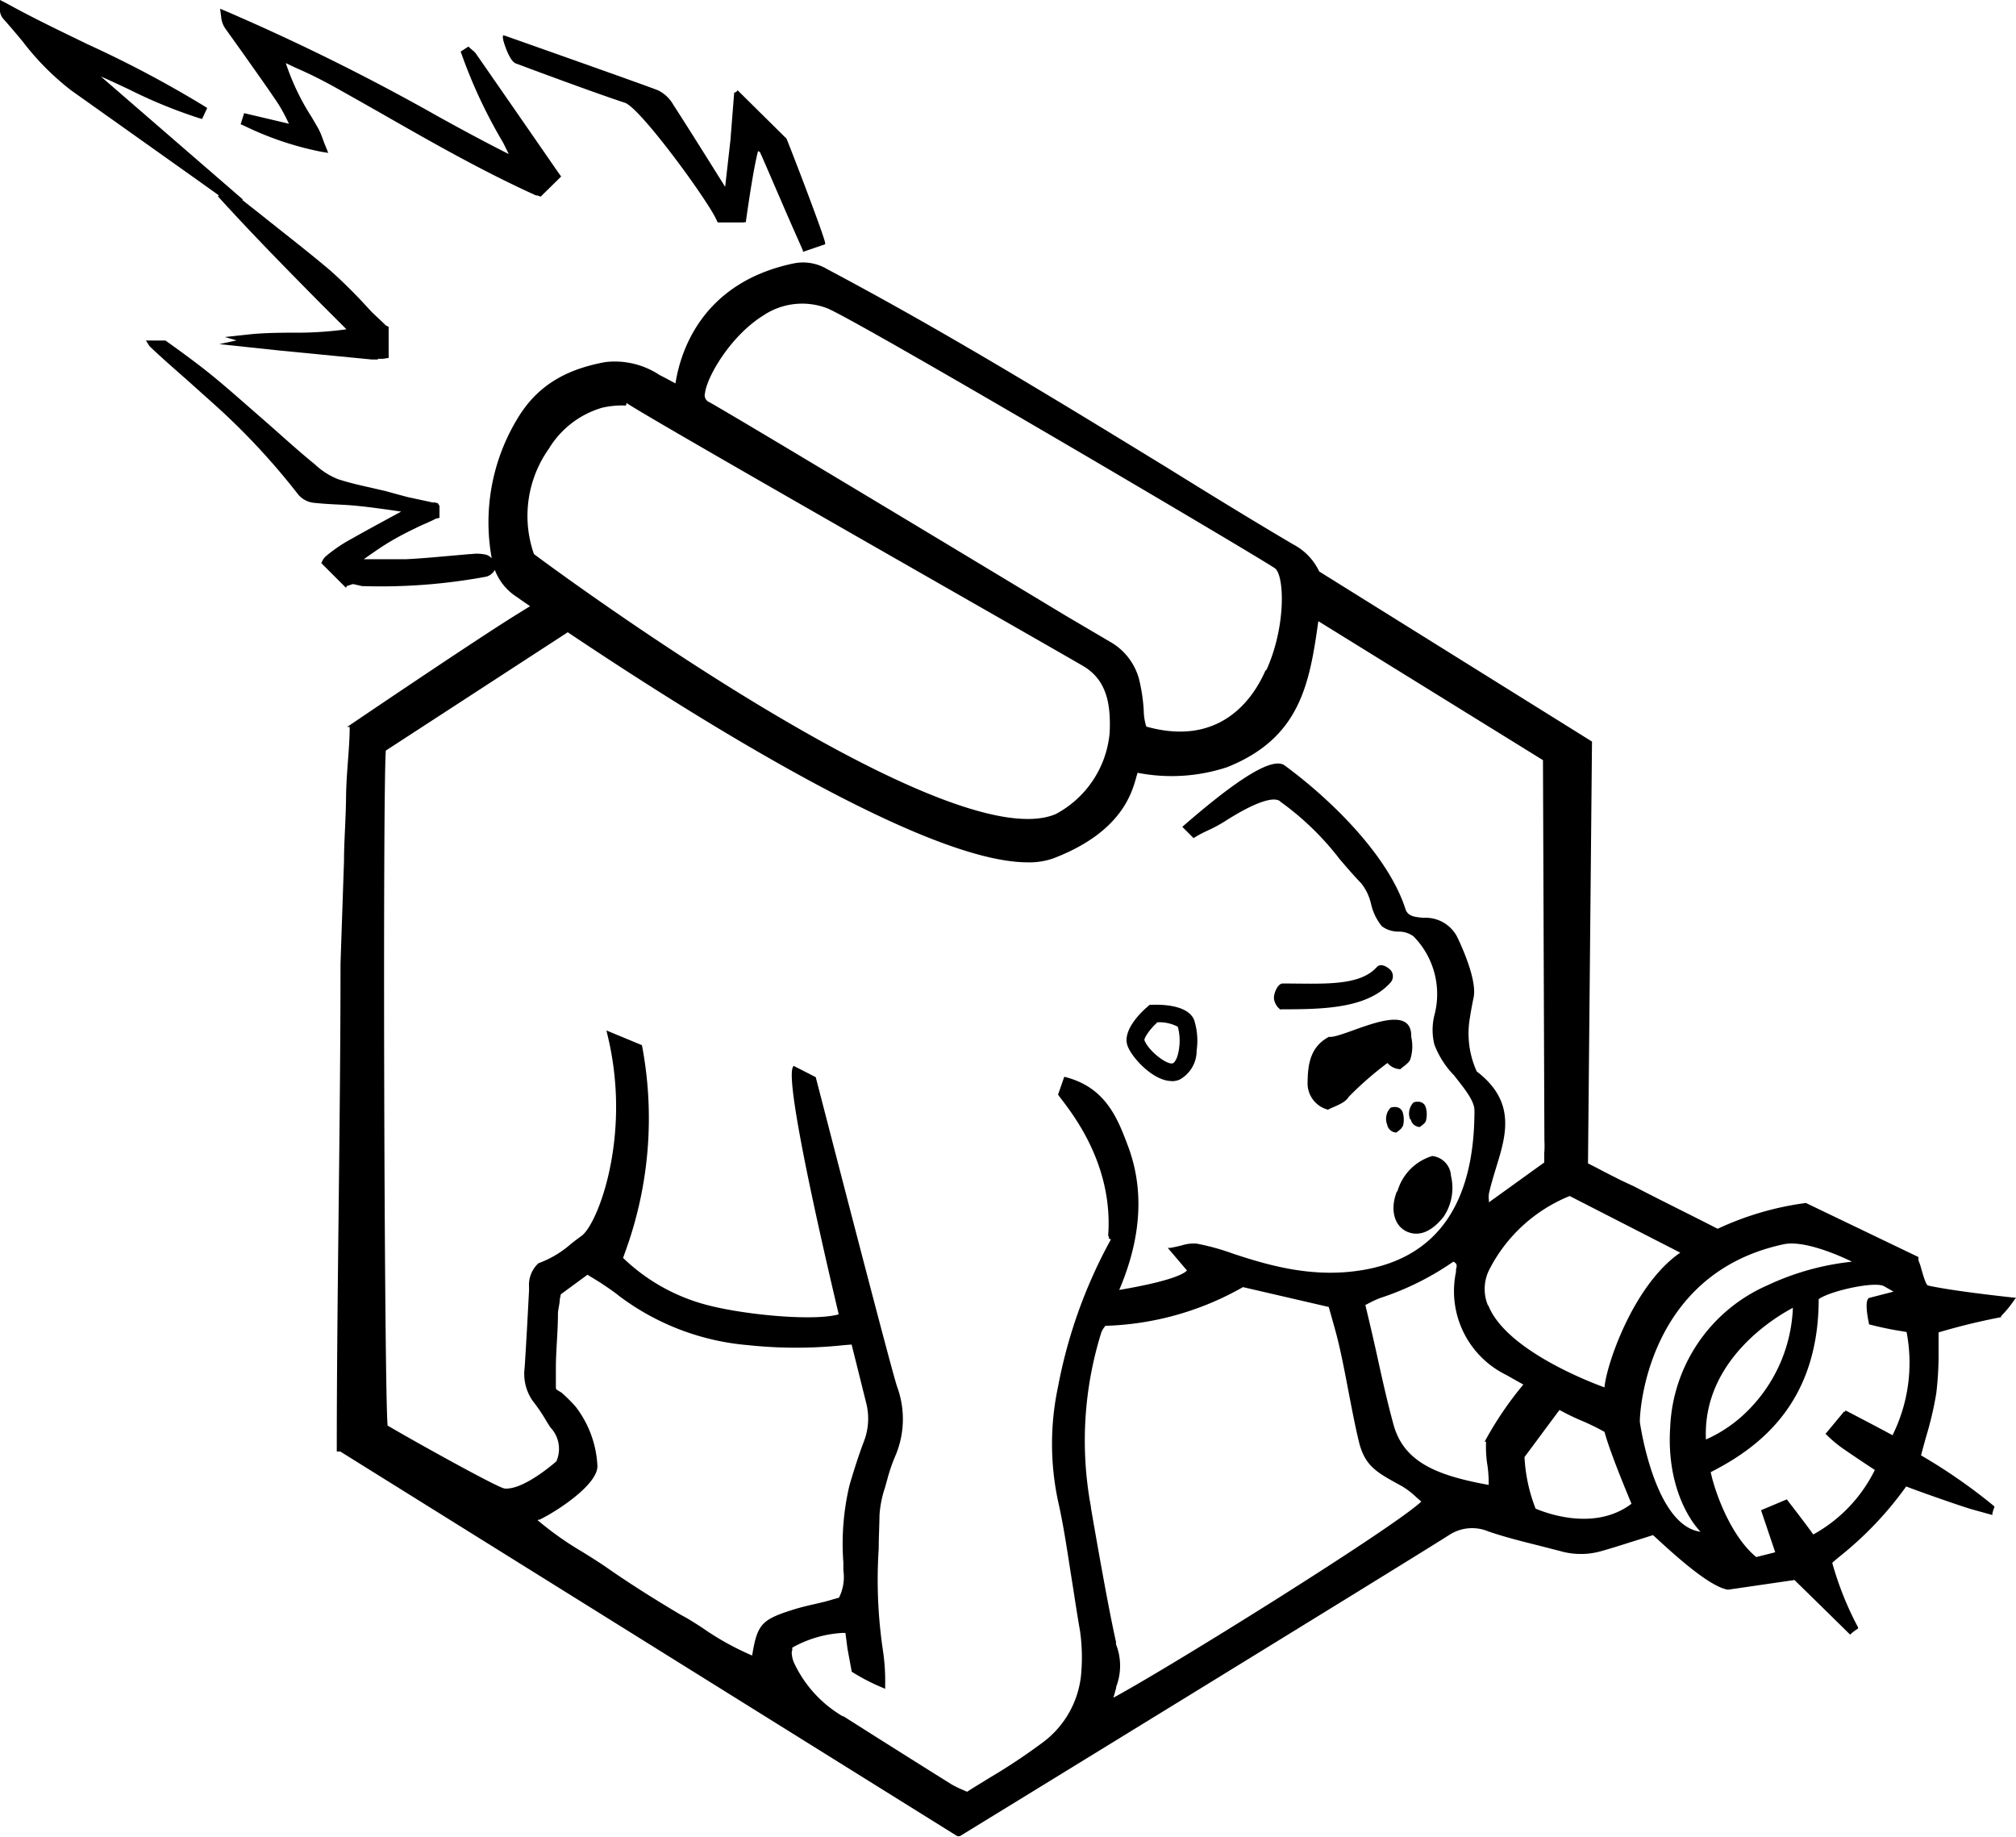 <svg xmlns="http://www.w3.org/2000/svg" width="156.24" height="142.34" viewBox="0 0 156.24 142.34"><title>guerilla-marketing</title><path d="M156.24,100.57h-.11s-4.62-.48-6.69-.94c-.18,0-.42-.89-.54-1.3a4.36,4.36,0,0,0-.22-.65l0-.26-8.72-4.19h0a23.26,23.26,0,0,0-6.84,2c-1.94-1-4.34-2.17-6.45-3.27l-1.09-.51c-.56-.29-1.12-.56-1.71-.88l-.8-.41.31-32.69L102.24,44.29a4.56,4.56,0,0,0-2-2.09c-3.31-1.95-6.64-4-9.86-6l-3.5-2.14c-8.35-5.1-15.42-9.3-22.77-13.2a3.64,3.64,0,0,0-2.58-.45c-7.14,1.48-8.8,6.85-9.18,9.3l-.12-.06-.73-.39-.39-.2a6.28,6.28,0,0,0-4.19-1c-3.3.6-5.42,2-6.87,4.47a15.49,15.49,0,0,0-1.94,10.74,1.05,1.05,0,0,0-.4-.27h0a3.15,3.15,0,0,0-1.18-.06h-.1l-1.81.16c-1,.09-2.12.19-3.18.24-.87,0-1.74,0-2.66,0l-.59,0,.27-.19c.63-.44,1.22-.85,1.85-1.22s1.27-.7,1.9-1c.46-.24,1.1-.48,1.56-.73l.29-.07v-.93L33.93,39l-.23-.06-.19,0c-.33-.08-.69-.15-1-.22l-.93-.2-.89-.24-.8-.22-1.21-.28c-.82-.18-1.67-.38-2.47-.64A5.53,5.53,0,0,1,24.42,36c-1.24-1-2.48-2.14-3.68-3.19L18.67,31c-.84-.73-1.79-1.56-2.77-2.33S13.68,27,12.82,26.39l-.06,0H11.31l.22.35a.6.6,0,0,0,.1.13c1.05,1,2.13,1.92,3.17,2.85l1.93,1.73a53.54,53.54,0,0,1,6.37,6.86,1.85,1.85,0,0,0,1.15.65c.64.07,1.29.11,1.92.14s1.11.06,1.67.12c.87.09,1.73.21,2.65.34l.6.09-.76.41c-1.07.58-2.08,1.13-3.09,1.7a11.9,11.9,0,0,0-2,1.36,1.24,1.24,0,0,0-.27.37l-.07.15,1.91,1.91.08-.15c.15,0,.33-.13.51-.13h0l.64.15a44.71,44.71,0,0,0,9.65-.73,1.11,1.11,0,0,0,.66-.52A4.28,4.28,0,0,0,40,46.23l.43.3.65.45-1.23.76c-3.69,2.32-12.85,8.53-12.95,8.6l.2,0v.06c0,1.57-.26,3.48-.28,5.34s-.16,3.5-.16,5l-.27,7.94c0,12.2-.29,26-.29,37.75v.06l.27,0L74.19,142.3l.11,0,.09,0c.35-.21,34.94-21.43,37.89-23.32a3.25,3.25,0,0,1,3.08-.29c1.23.42,2.53.75,3.78,1.06l1.79.46a5.77,5.77,0,0,0,3.17,0c1-.28,1.93-.59,2.87-.88l1.14-.36c1.1,1,4.25,4,5.81,4.23h0l5.15-.75c.36.35,3.07,3,4.23,4.15l.08.08.08-.07a3.26,3.26,0,0,1,.45-.34l.09-.06,0-.09a24.8,24.8,0,0,1-2-5c.21-.2.45-.39.73-.62a27.09,27.09,0,0,0,5-5.3c1,.39,4.24,1.53,5.12,1.78l1.26.35.3.08,0-.12a3,3,0,0,1,.15-.47l0-.08-.06-.05a42.71,42.71,0,0,0-5.62-3.9c.13-.5.27-1,.4-1.47a26.18,26.18,0,0,0,.78-3.33,25.51,25.51,0,0,0,.18-3.37c0-.45,0-.91,0-1.36a49.33,49.33,0,0,1,4.79-1.17h.05V102a8.59,8.59,0,0,0,1.06-1.3ZM41.8,117.78l0,0h0c1.39-.67,4.5-2.71,4.5-4.15A8.15,8.15,0,0,0,44.6,109a12.45,12.45,0,0,0-1-1c-.12-.14-.52-.27-.52-.42v-1.53c0-1.4.16-2.8.16-4.2,0-.34.11-.69.14-1.05,0-.16.06-.32.08-.49l2.07-1.52.34.21c.28.17.55.33.8.5.42.28.9.6,1.33.95a19.31,19.31,0,0,0,10,3.8,35,35,0,0,0,7.39,0l.61-.05.36,1.44.76,3.05a4.89,4.89,0,0,1-.16,3c-.38,1-.75,2.14-1.12,3.4a19.6,19.6,0,0,0-.48,6v.16c0,.15,0,.3,0,.45a3.54,3.54,0,0,1-.34,2.12l-.29.08-.77.22-.84.2c-.5.11-1,.23-1.5.38-2.6.81-2.92,1.13-3.33,3.6a21.4,21.4,0,0,1-3.88-2.16c-.54-.35-1.1-.71-1.66-1-2.11-1.25-4-2.45-5.75-3.67-.59-.41-1.22-.8-1.83-1.18a24.91,24.91,0,0,1-3.51-2.48l.11-.05m19.63,10.14,0-.21a9,9,0,0,1,3.89-1.14l.23,0,.16,1.22L66,129.5v.05l0,0a15.63,15.63,0,0,0,2.44,1.26l.16.07v-.3a15.88,15.88,0,0,0-.18-2.72,37.12,37.12,0,0,1-.32-7.84c0-.84.05-1.7.06-2.56a8.23,8.23,0,0,1,.42-2.15c.06-.21.12-.43.18-.64a13.17,13.17,0,0,1,.59-1.75,7.26,7.26,0,0,0,.18-5.44c-.46-1.31-6.26-23.82-6.31-24v0l-1.72-.88-.05.1C60.73,84,64.65,100.35,65,101.86c-1.89.54-7.2.06-10.19-.72a14.74,14.74,0,0,1-6.52-3.65l.12-.35A30.18,30.18,0,0,0,49.75,81V81L47,79.86l.05.22a23.7,23.7,0,0,1,.22,10.45c-.57,2.79-1.56,4.79-2.2,5.25-.28.2-.55.41-.82.62a7.89,7.89,0,0,1-2.52,1.5h0l0,0A2.28,2.28,0,0,0,41,99.73c0,.1,0,.19,0,.29l-.07,1.32c-.08,1.53-.17,3.11-.27,4.66a3.65,3.65,0,0,0,.62,2.56,13.86,13.86,0,0,1,.94,1.36c.16.27.31.51.45.72a2.4,2.4,0,0,1,.45,2.61c-.24.21-2.56,2.22-4,2.11-.45,0-7.4-3.88-9.08-4.88-.26-2.48-.39-48.75-.14-52.31L44,49c5.81,3.89,11.16,7.23,15.93,9.94,9.24,5.25,15.85,7.89,19.71,7.89a5.56,5.56,0,0,0,2-.31c5.22-2,6.07-5,6.43-6.32l.09-.31a13.74,13.74,0,0,0,6.93-.43c5.66-2.25,6.4-6.44,7.08-11.32l17.41,10.77.11,29.43a8.55,8.55,0,0,1,0,.91h.11l-.12,0v.13c0,.23,0,.47,0,.71l-4.29,3.09V93a1.83,1.83,0,0,1,0-.48c.14-.66.35-1.33.55-2,.78-2.52,1.59-5.13-1.49-7.48a7.12,7.12,0,0,1-.52-4.24c.06-.41.14-.82.22-1.23l.06-.3c.29-1.5-1.24-4.58-1.31-4.72a2.75,2.75,0,0,0-2.57-1.42c-.69-.06-1.23-.11-1.41-.69-1.32-4.1-5.7-8.43-9.36-11.12-.9-.66-3.46.87-7.84,4.68l-.09.08.87.87.15-.09.15-.09c.28-.16.57-.3.85-.43a11.21,11.21,0,0,0,1.23-.66C97.5,62,98.6,61.87,99,62a.37.37,0,0,1,.23.13l0,0,0,0a21.76,21.76,0,0,1,4.6,4.46c.6.7,1.17,1.36,1.67,1.87a4.05,4.05,0,0,1,.76,1.61,4.15,4.15,0,0,0,.84,1.72,2.17,2.17,0,0,0,1.28.41,1.88,1.88,0,0,1,1.17.37,6.37,6.37,0,0,1,1.61,6.13,4.76,4.76,0,0,0,0,2.24,6.93,6.93,0,0,0,1.52,2.39c.78,1,1.59,1.95,1.59,2.74,0,7.21-2.9,11.37-8.62,12.35-3.69.63-7-.23-10.11-1.27a18.35,18.35,0,0,0-2.79-.77,3,3,0,0,0-1.17.14c-.25.06-.54.13-.88.19l-.2,0,1.49,1.75c-.2.23-1.12.81-5.25,1.51,1.17-2.75,2.3-6.84.68-11.15-.8-2.13-1.73-4.59-4.94-5.37L82,84.83c.45.71,4.29,4.86,3.89,10.84-.05.1.1.2.05.29s.14,0,.14.12h0A38.42,38.42,0,0,0,82,107.46a21.3,21.3,0,0,0,0,8.88c.48,2.11.77,4.28,1.11,6.37.19,1.2.37,2.44.59,3.67a14.54,14.54,0,0,1,.11,3.08,7.44,7.44,0,0,1-3.15,5.69,45.38,45.38,0,0,1-3.94,2.61c-.58.36-1.18.72-1.77,1.1l-.41-.18a6.56,6.56,0,0,1-.84-.42c-2.78-1.74-5.61-3.52-8.33-5.25l-.06,0a9.44,9.44,0,0,1-3.78-4.16,2.15,2.15,0,0,1-.16-.61.84.84,0,0,1,0-.27m36.7-76c-1,2.3-3.6,5.92-9.23,4.34a4.2,4.2,0,0,1-.2-1.24,13.38,13.38,0,0,0-.38-2.5A4.75,4.75,0,0,0,86,49.72l-3.4-2C74,42.53,58.08,32.94,55,31.18a.58.58,0,0,1-.36-.72c.13-1.21,1.94-4.4,4.5-6a5.41,5.41,0,0,1,4.94-.58c2.11.8,33,19,34.71,20.15.74.47.92,4.41-.63,7.87M86,56.77a7.93,7.93,0,0,1-4.18,6.32c-8.37,3.56-38.91-19-40.44-20.15a9,9,0,0,1,1.16-8.17,7.18,7.18,0,0,1,4.12-3.17,6.78,6.78,0,0,1,1.85-.17l.05-.2h0C49.91,32.22,82,50.46,84,51.65c1.81,1.1,2.09,3,2,5.11m.49,74a4.53,4.53,0,0,0,0-3.33l0-.19c-.57-2.5-1.5-7.82-1.94-10.37v-.07a28.08,28.08,0,0,1,.81-13.56,1.45,1.45,0,0,1,.21-.36l.09-.13a22.88,22.88,0,0,0,10.67-3l6.65,1.54.21.75c.17.62.36,1.25.51,1.89.27,1.1.54,2.5.8,3.86s.55,2.86.83,4c.46,1.82,1.38,2.32,3.05,3.24l.29.16a6.25,6.25,0,0,1,1.09.84l.39.34c-2.1,2-19.18,12.66-23.86,15.2l.22-.79m19.28-29.63.35-.18a7.17,7.17,0,0,1,.84-.38,21.8,21.8,0,0,0,5.65-2.81c.33.14.28.34.21.61,0,.06,0,.12,0,.18a7.23,7.23,0,0,0,3.92,8l.83.47.47.26a26.78,26.78,0,0,0-3,4.43l.11,0v0a9.53,9.53,0,0,0,.07,1.6,9.21,9.21,0,0,1,.13,1.75c-4-.73-6.58-1.75-7.38-4.7-.44-1.6-.86-3.46-1.25-5.25-.3-1.36-.63-2.77-.94-4.05m15.06,8.19a18.41,18.41,0,0,0,1.73.84,18,18,0,0,1,1.76.86c.47,1.73,1.86,5,2.09,5.57-3,2.27-7,.55-7.43.38a12.66,12.66,0,0,1-.86-4Zm-5.54-8.09a3.33,3.33,0,0,1,.15-2.88,12.08,12.08,0,0,1,6.18-5.61l8.57,4.39c-3.65,2.51-5.74,8.74-5.87,10.44-1.06-.38-7.63-2.88-9-6.34m27.64,8.22-.08,0-1.43,1.72.07.07a10,10,0,0,0,1.45,1.19c.42.29,1.47,1,2.3,1.54a11.5,11.5,0,0,1-4.77,5c-.54-.76-1.5-2-2-2.65l-.05-.07-2,.84,1.1,3.26-1.47.37c-1.89-1.54-3.15-4.81-3.53-6.58,3.61-1.84,8.36-5.23,8.37-13.41.92-.65,4.37-1.4,5.06-1l.74.42-1.9.49h0c-.33.17-.15,1.35,0,2v.06l.06,0a25.21,25.21,0,0,0,2.5.52l.35.06a12.61,12.61,0,0,1-1.09,8c-.72-.4-3.15-1.67-3.64-1.92m-4.08-8a11.91,11.91,0,0,1-3.48,8,10.68,10.68,0,0,1-3.26,2.25c-.29-6.26,5.65-9.64,6.75-10.21M137,99.6a12.59,12.59,0,0,0-7.56,11c-.28,4.26,1.3,7,2.35,8.11-3.52-.47-4.66-8.2-4.7-8.5s.32-11.47,11.14-13.78c1.58-.34,4.32.87,5.3,1.35A20.37,20.37,0,0,0,137,99.6"/><path d="M108.26,92.33c-.56,1.41-.2,2.7.8,3.13s2-.11,2.83-1.18a4,4,0,0,0,.56-3.16A1.63,1.63,0,0,0,111,89.59a4,4,0,0,0-2.7,2.74"/><path d="M103,80.35c-1.43.75-1.64,2.09-1.66,3.47A2.11,2.11,0,0,0,102.92,86c.46-.26,1.3-.47,1.61-1a25.93,25.93,0,0,1,3-2.62,1.35,1.35,0,0,0,1,.48c.22-.22.68-.46.78-.8a3.3,3.3,0,0,0,.06-1.7c.09-3-5,0-6.29,0"/><path d="M90.8,83.79a1.62,1.62,0,0,0,.6-.11,2.55,2.55,0,0,0,1.34-2.26,5.33,5.33,0,0,0-.19-2.36h0c-.47-1.2-2.57-1.21-3.2-1.19H89.1l-.18.16c-.48.41-2,1.86-1.52,3.06.37.94,2,2.69,3.4,2.69m-1.16-4.55a3.11,3.11,0,0,1,1.64.34,4.15,4.15,0,0,1,.1,1.67c-.09.7-.31,1.09-.48,1.16-.42.17-1.87-.92-2.21-1.79,0-.22.43-.86,1-1.37"/><path d="M99.11,78.22h.33c3.23,0,6.57-.09,8.34-2.09a.73.73,0,0,0-.06-1c-.28-.25-.72-.48-1-.2-1.36,1.54-4.25,1.29-7.31,1.29h0c-.38,0-.68.73-.68,1.1s.32.95.69.95"/><path d="M108.73,87.27a2,2,0,0,0,0-1c-.12-.44-.5-.56-.95-.43a1.23,1.23,0,0,0-.27,1.33.74.74,0,0,0,.72.6c.13-.13.4-.27.46-.48"/><path d="M109.33,86.74a.74.74,0,0,0,.72.6c.13-.13.4-.27.46-.48a2,2,0,0,0,0-1c-.12-.44-.5-.56-.95-.43a1.23,1.23,0,0,0-.27,1.33"/><path d="M17.53,2.08l1.44,2c.87,1.23,1.77,2.49,2.62,3.76a13,13,0,0,1,.82,1.48l.2.39L19,8.9l-.21.66.19.08a24.32,24.32,0,0,0,5.88,2l.4.07-.15-.38c-.08-.19-.14-.36-.2-.52a5.47,5.47,0,0,0-.37-.86l-.5-.85A17.59,17.59,0,0,1,22,4.65l1,.47c1,.48,2,.93,2.94,1.45,1.37.76,2.75,1.54,4.09,2.31C33.74,11,37.6,13.2,41.6,15l.1,0,.17.06,1.46-1.46-.22-.31c-1.85-2.68-3.86-5.58-6.33-9.14a1.25,1.25,0,0,0-.26-.26l-.1-.08-.13-.12-.45.3.05.17A39,39,0,0,0,39.08,11l.66,1.21c-2-1-4-2.1-5.88-3.14A170,170,0,0,0,17.55,1L17.19.86l0,.38a1.76,1.76,0,0,0,.3.84"/><path d="M41.9,15.24l-.24-.09-.11,0c-4-1.81-7.87-4-11.61-6.14-1.35-.77-2.73-1.55-4.09-2.31-.94-.52-1.9-1-2.92-1.44l-.78-.37a18.36,18.36,0,0,0,2,4.18l0,0,.48.82a5.53,5.53,0,0,1,.38.87c.06.16.12.33.2.52l.23.57-.6-.1a24.4,24.4,0,0,1-5.91-2l-.28-.12.27-.86,3.48.82-.09-.17a12.86,12.86,0,0,0-.81-1.47c-.85-1.26-1.75-2.52-2.61-3.74l0,0-1.43-2a1.87,1.87,0,0,1-.32-.9L17.06.68l.53.22A170.17,170.17,0,0,1,33.91,9l0,0c1.8,1,3.66,2,5.52,2.94L39,11.07l0,0a39.06,39.06,0,0,1-3.2-6.8L35.7,4l.6-.39.2.18.09.08a1.37,1.37,0,0,1,.29.28c2.47,3.56,4.48,6.46,6.33,9.14l.28.39ZM21.8,4.44l.22.1L23,5c1,.48,2,.93,2.95,1.45C27.33,7.22,28.71,8,30,8.77c3.75,2.13,7.61,4.33,11.6,6.14l.1,0,.1,0,1.34-1.34L43,13.41c-1.85-2.68-3.86-5.59-6.33-9.14A1.15,1.15,0,0,0,36.44,4l-.11-.09-.07-.06-.31.2,0,.08a38.9,38.9,0,0,0,3.18,6.76l0,0,.65,1.18.18.33-.33-.17c-2-1-3.94-2.09-5.85-3.12l0,0a169.91,169.91,0,0,0-16.3-8L17.33,1l0,.19a1.65,1.65,0,0,0,.28.79h0l1.43,2-.07.1.09-.07c.86,1.22,1.76,2.49,2.61,3.74a13,13,0,0,1,.83,1.49l.2.39.11.22L19.08,9l-.14.46.09,0a24.21,24.21,0,0,0,5.86,2l.2,0L25,11.36c-.08-.19-.14-.36-.2-.52a5.38,5.38,0,0,0-.36-.84L24,9.18l0,0a17.68,17.68,0,0,1-2.09-4.47Z"/><path d="M60.84,10.81,57.15,7.17,57,7.25l-.28,3.61-.45,4C56,14.39,53.22,10,52.08,8.21a2.68,2.68,0,0,0-1.14-1.1C50,6.74,39.13,2.88,39,2.86s.43,1.78.94,2c.68.25,6.32,2.34,8.48,3,1.28.41,6.44,7.62,7.17,9.18l.06.19h2s.58-4.31,1-5.62l.3.11c.19.38,3.26,7.55,3.35,7.68l1.6-.52c-.14-.64-2.86-7.71-3-8.07"/><path d="M62.23,19.52l0-.07c0-.07-.61-1.36-1.78-4.09-.7-1.61-1.41-3.28-1.56-3.58l-.14-.07c-.39,1.42-.93,5.38-.94,5.42v.09H55.61l-.09-.2c-.75-1.61-5.91-8.68-7.1-9.06-1.91-.62-6.52-2.32-8-2.88l-.44-.16c-.54-.2-1-1.85-1-2l0-.19.19.05S50,6.6,51,7a2.78,2.78,0,0,1,1.2,1.15c.48.73,1.56,2.43,4,6.33l.41-3.63.29-3.68.06,0,.12-.07L57.17,7l3.78,3.74c.17.36,2.89,7.42,3,8.09l0,.1Zm-3.67-8.13.45.21,0,0c.09.18.81,1.86,1.58,3.63s1.54,3.56,1.73,4l1.4-.45c-.31-1-2.77-7.43-3-7.92L57.14,7.32h0l-.28,3.55-.45,4,0,.32-.29-.46C53.56,10.72,52.46,9,52,8.27a2.57,2.57,0,0,0-1.09-1.06C49.94,6.84,40.68,3.56,39.21,3c.18.66.52,1.57.81,1.67l.44.16c1.52.56,6.13,2.26,8,2.88,1.34.44,6.57,7.86,7.23,9.29l0,.18h1.79a45.37,45.37,0,0,1,1-5.6Z"/><path d="M17,15.08l.7.53.32.25.17.13.43-.52L7.19,5.54c1,.4,1.92.85,2.85,1.29A38.53,38.53,0,0,0,15.41,9l.19.06.31-.67-.17-.11a86,86,0,0,0-9-4.76C4.68,2.54,2.52,1.5.46.36L.15.19l0,.36a1.06,1.06,0,0,0,.19.8c.52.57,1,1.17,1.5,1.76A20.4,20.4,0,0,0,5.58,6.91l9.68,6.91Z"/><path d="M18.24,16.15l-.26-.2-.31-.24,0-.11-.07.09L17,15.17l-1.89-1.35L5.51,7A20.48,20.48,0,0,1,1.73,3.18C1.24,2.59.74,2,.23,1.43A1.16,1.16,0,0,1,0,.54L0,0,.51.26C2.57,1.4,4.73,2.43,6.81,3.44a86.11,86.11,0,0,1,9,4.77l.25.16-.4.85-.28-.08A38.64,38.64,0,0,1,10,6.93c-.72-.34-1.44-.68-2.18-1l11,9.53ZM17.09,15l.69.52,0,0,.31.24.09.07.29-.35L6.58,5.16l.65.27c1,.4,1.92.85,2.85,1.28a38.52,38.52,0,0,0,5.36,2.2l.09,0,.23-.49-.08-.05a85.78,85.78,0,0,0-9-4.75C4.63,2.64,2.47,1.6.4.46L.25.37V.55a1,1,0,0,0,.16.72c.52.57,1,1.17,1.51,1.76A20.32,20.32,0,0,0,5.64,6.82l9.56,6.82Z"/><path d="M21.45,27l7.37.71h.09l.39,0a3.37,3.37,0,0,0,.47,0l.35,0V25.39l-.23-.07c-.39-.41-.87-.82-1.25-1.24a40.69,40.69,0,0,0-3-3c-1.75-1.51-3.62-3-5.4-4.38L18,15a1.57,1.57,0,0,0-.32-.18l-.12-.06-.16-.08-.43.47.14.15c2.49,2.74,5,5.33,7.75,8.07L27,25.6a26.67,26.67,0,0,1-4.49.3c-1.11,0-2.26,0-3.4.15L18,26.17l.78.22-1.07.23Z"/><path d="M29.29,27.86l-.4,0h-.09l-7.09-.69L17,26.67l1.33-.29-.9-.26,1.75-.19c1.14-.13,2.3-.14,3.41-.15a27.88,27.88,0,0,0,4.26-.26l-2-2c-2.71-2.74-5.25-5.33-7.75-8.07l-.21-.23.56-.62.23.13.11.06a1.63,1.63,0,0,1,.33.19l2.17,1.71C22,18.07,23.9,19.52,25.64,21a40.19,40.19,0,0,1,3,3l0,0c.38.41.87.82,1.26,1.22l.21.1v2.42l-.38.06a2.76,2.76,0,0,1-.44,0M18.43,26.58l3.31.32,7.09.69h.09a4.1,4.1,0,0,0,.88,0l.31,0V25.44l-.26,0c-.39-.4-.88-.81-1.27-1.22l-.07,0a40.44,40.44,0,0,0-3-3c-1.75-1.51-3.6-3-5.39-4.37L18,15.12a1.45,1.45,0,0,0-.29-.17l-.13-.06-.08,0-.3.33.07.08c2.49,2.74,5,5.32,7.74,8.06l2.17,2.2.15.15-.21,0a26.77,26.77,0,0,1-4.51.3c-1.11,0-2.26,0-3.39.15l-.58.06.65.18Z"/></svg>